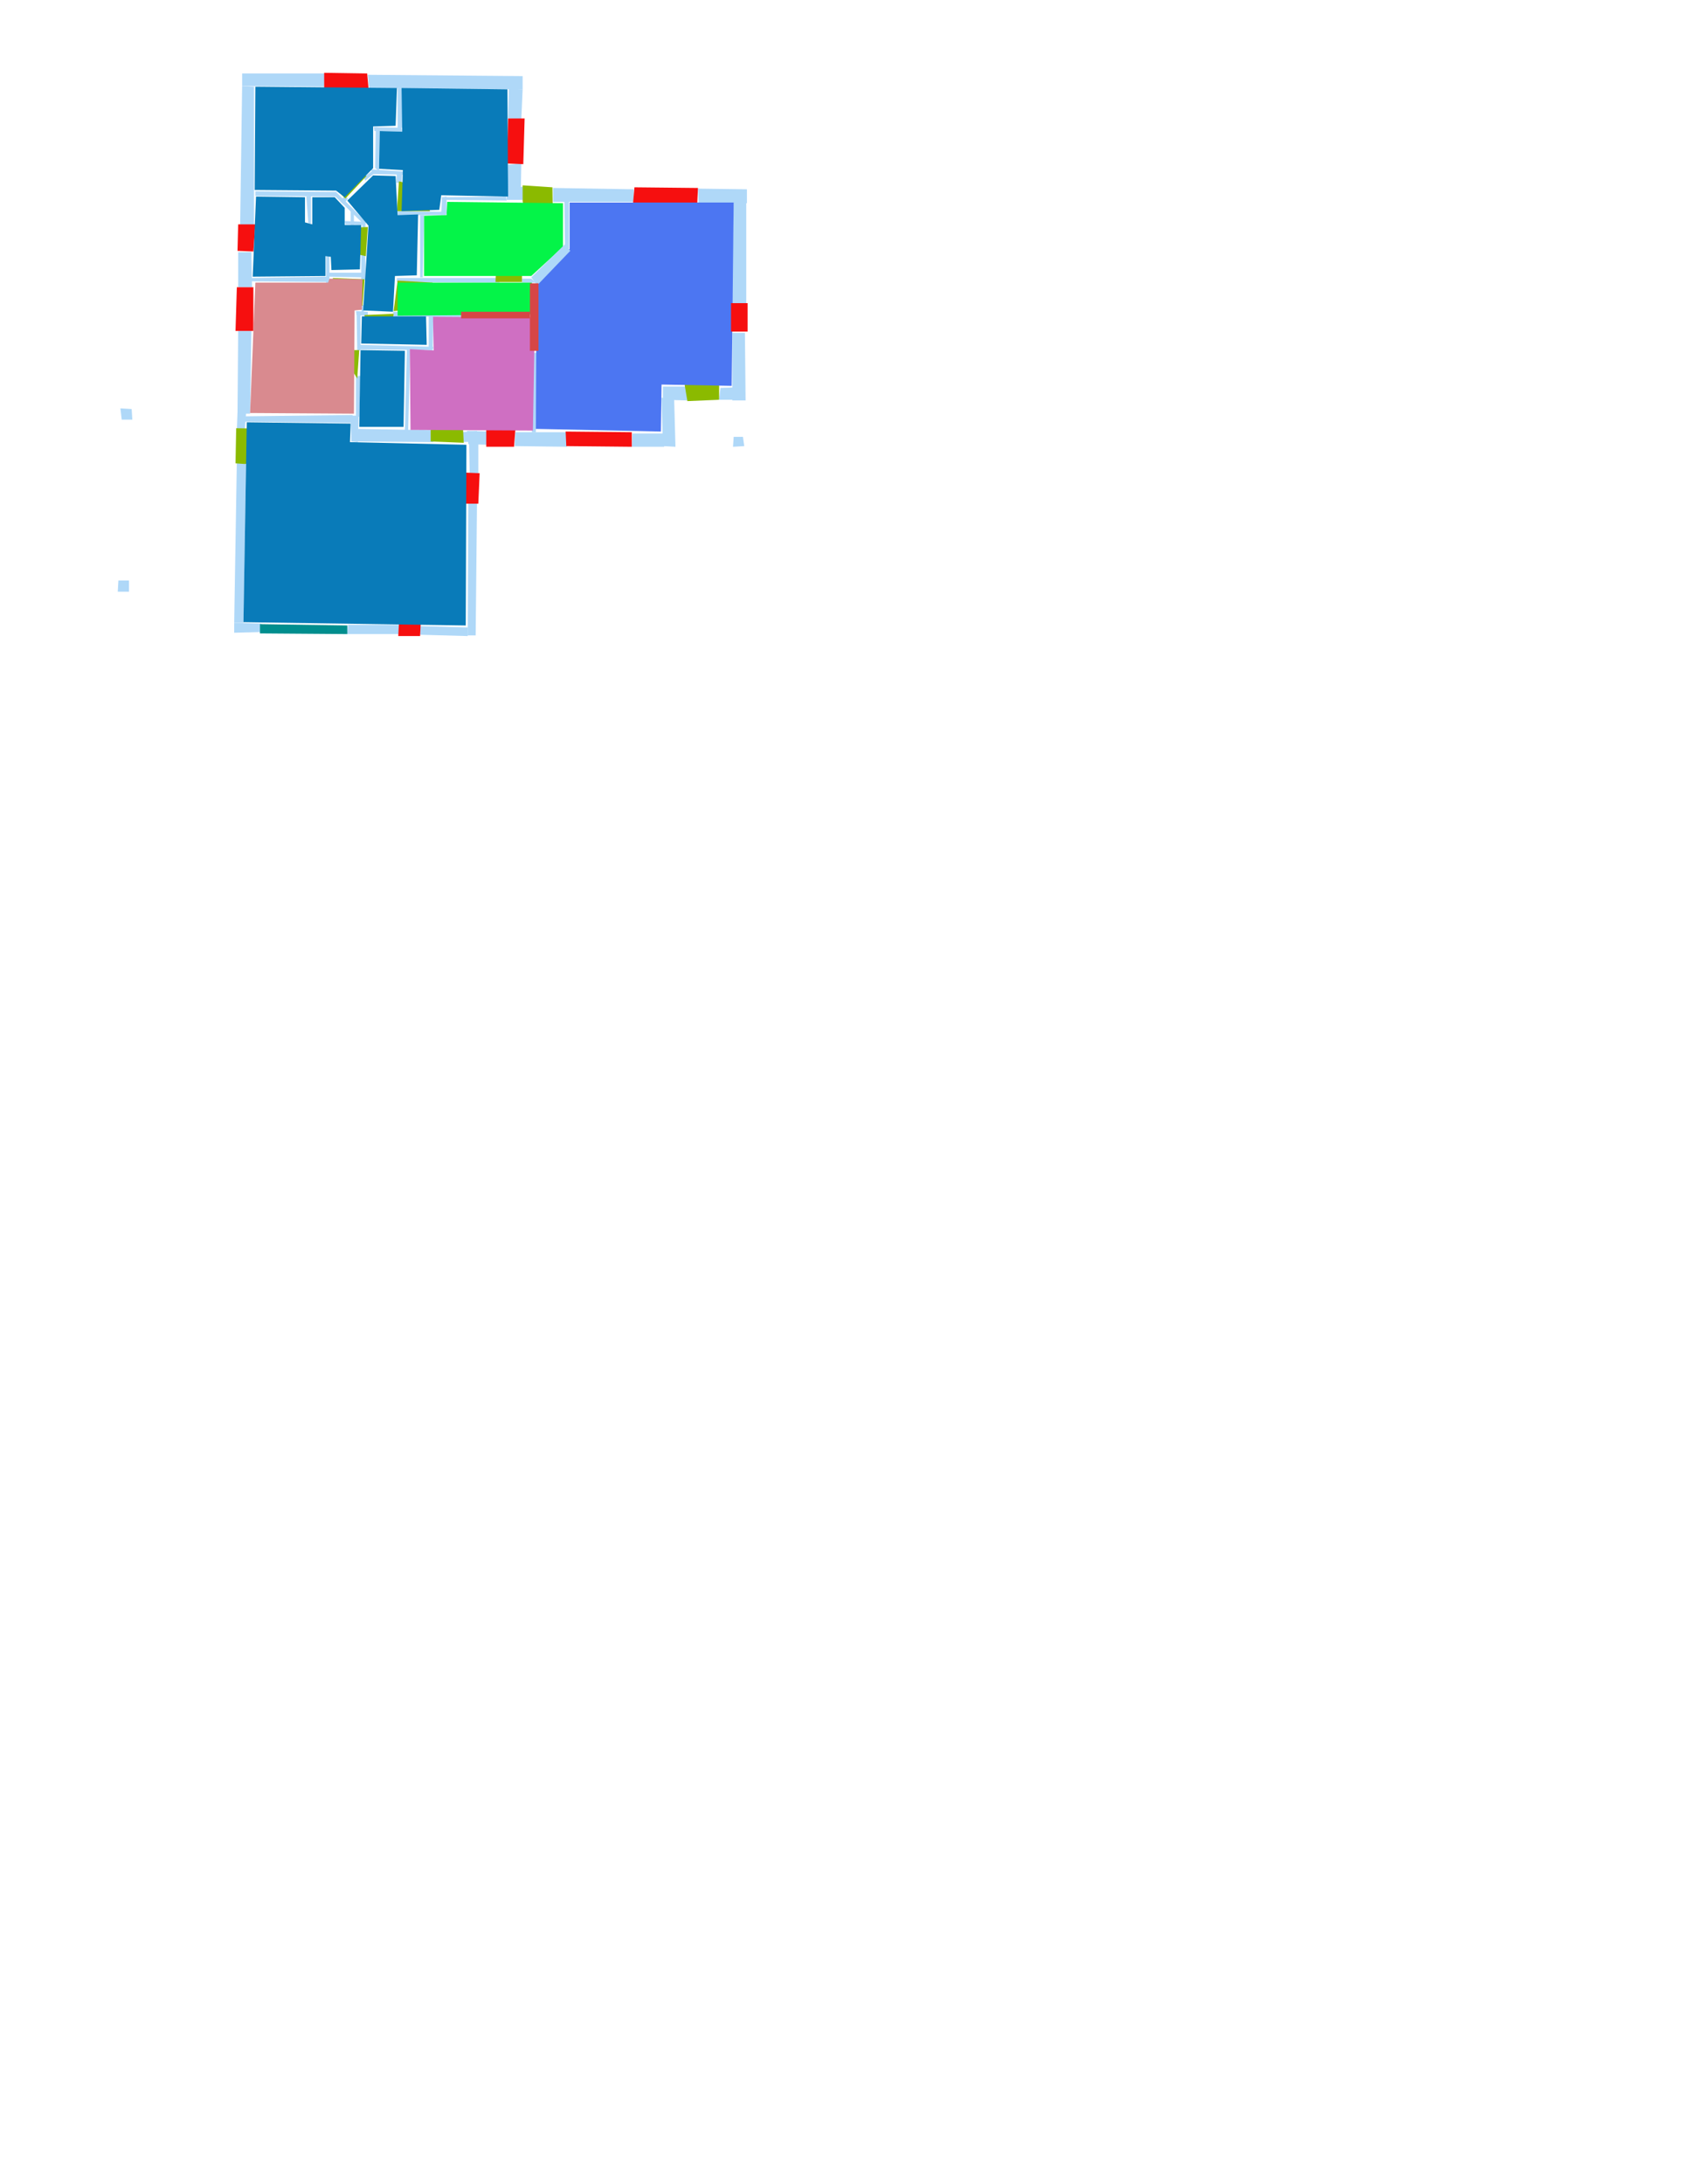 <ns0:svg xmlns:ns0="http://www.w3.org/2000/svg" version="1.1" width="2550" height="3300">
<ns0:width>1318</ns0:width>
<ns0:height>1229</ns0:height>
<ns0:nclasslabel>50</ns0:nclasslabel>
<ns0:nclassappear>6</ns0:nclassappear>
<ns0:class>Bidet-1</ns0:class>
<ns0:class>Bidet-2</ns0:class>
<ns0:class>Bidet-3</ns0:class>
<ns0:class>Bidet-4</ns0:class>
<ns0:class>Door</ns0:class>
<ns0:class>Door-1</ns0:class>
<ns0:class>Door-23</ns0:class>
<ns0:class>Oven-1</ns0:class>
<ns0:class>Oven-2</ns0:class>
<ns0:class>Oven-3</ns0:class>
<ns0:class>Oven-4</ns0:class>
<ns0:class>Parking</ns0:class>
<ns0:class>Roof</ns0:class>
<ns0:class>Room</ns0:class>
<ns0:class>Separation</ns0:class>
<ns0:class>Sink-1</ns0:class>
<ns0:class>Sink-11</ns0:class>
<ns0:class>Sink-12</ns0:class>
<ns0:class>Sink-13</ns0:class>
<ns0:class>Sink-14</ns0:class>
<ns0:class>Sink-2</ns0:class>
<ns0:class>Sink-3</ns0:class>
<ns0:class>Sink-4</ns0:class>
<ns0:class>Sink-5</ns0:class>
<ns0:class>Sink-6</ns0:class>
<ns0:class>Sofa-1</ns0:class>
<ns0:class>Sofa-3</ns0:class>
<ns0:class>Sofa-4</ns0:class>
<ns0:class>Sofa-5</ns0:class>
<ns0:class>Sofa-6</ns0:class>
<ns0:class>Sofa-7</ns0:class>
<ns0:class>Sofa-8</ns0:class>
<ns0:class>Sofa-9</ns0:class>
<ns0:class>Stairs-1</ns0:class>
<ns0:class>Table-1</ns0:class>
<ns0:class>Table-2</ns0:class>
<ns0:class>Table-3</ns0:class>
<ns0:class>Table-4</ns0:class>
<ns0:class>Table-5</ns0:class>
<ns0:class>Table-6</ns0:class>
<ns0:class>Table-7</ns0:class>
<ns0:class>Text</ns0:class>
<ns0:class>Tub-1</ns0:class>
<ns0:class>Tub-3</ns0:class>
<ns0:class>TV-1</ns0:class>
<ns0:class>TV-2</ns0:class>
<ns0:class>Wall</ns0:class>
<ns0:class>Wall-1</ns0:class>
<ns0:class>Wallieee</ns0:class>
<ns0:class>Window</ns0:class>
<ns0:polygon class="Wall" fill="#AFD8F8" id="0" transcription="" points="790,115 556,113 558,133 790,135 " />
<ns0:polygon class="Wall" fill="#AFD8F8" id="1" transcription="" points="768,179 788,180 790,135 769,134 " />
<ns0:polygon class="Wall" fill="#AFD8F8" id="2" transcription="" points="366,130 384,131 384,340 363,340 " />
<ns0:polygon class="Wall" fill="#AFD8F8" id="3" transcription="" points="490,131 366,130 366,111 491,111 " />
<ns0:polygon class="Wall" fill="#AFD8F8" id="4" transcription="" points="836,305 958,305 958,286 836,284 " />
<ns0:polygon class="Wall" fill="#AFD8F8" id="5" transcription="" points="767,284 793,282 791,302 766,302 " />
<ns0:polygon class="Wall" fill="#AFD8F8" id="6" transcription="" points="1107,605 1127,605 1126,503 1107,503 " />
<ns0:polygon class="Window" fill="#f60f0f" id="7" transcription="" points="490,110 490,134 557,133 555,111 " />
<ns0:polygon class="Wall" fill="#AFD8F8" id="8" transcription="" points="768,249 788,247 787,300 766,300 " />
<ns0:polygon class="Wall" fill="#AFD8F8" id="9" transcription="" points="1055,285 1129,286 1129,307 1056,306 " />
<ns0:polygon class="Wall" fill="#AFD8F8" id="10" transcription="" points="1106,460 1128,460 1128,301 1109,301 " />
<ns0:polygon class="Wall" fill="#AFD8F8" id="11" transcription="" points="1002,584 1037,584 1039,605 1002,604 " />
<ns0:polygon class="Wall" fill="#AFD8F8" id="12" transcription="" points="1021,675 1019,602 1000,601 1002,674 " />
<ns0:polygon class="Wall" fill="#AFD8F8" id="13" transcription="" points="956,655 1003,655 1004,675 955,675 " />
<ns0:polygon class="Wall" fill="#AFD8F8" id="14" transcription="" points="779,653 857,653 857,675 778,674 " />
<ns0:polygon class="Wall" fill="#AFD8F8" id="15" transcription="" points="719,960 721,760 708,758 707,960 " />
<ns0:polygon class="Wall" fill="#AFD8F8" id="16" transcription="" points="635,946 707,948 707,961 635,959 " />
<ns0:polygon class="Wall" fill="#AFD8F8" id="17" transcription="" points="723,717 710,716 709,668 723,667 " />
<ns0:polygon class="Wall" fill="#AFD8F8" id="18" transcription="" points="736,672 708,671 706,651 737,652 " />
<ns0:polygon class="Wall" fill="#AFD8F8" id="19" transcription="" points="696,653 697,668 722,667 721,651 " />
<ns0:polygon class="Wall" fill="#AFD8F8" id="20" transcription="" points="526,944 604,944 605,958 525,958 " />
<ns0:polygon class="Wall" fill="#AFD8F8" id="21" transcription="" points="395,942 354,941 354,956 394,955 " />
<ns0:polygon class="Wall" fill="#AFD8F8" id="22" transcription="" points="358,696 354,941 368,941 372,698 " />
<ns0:polygon class="Wall" fill="#AFD8F8" id="23" transcription="" points="179,877 195,877 195,894 178,894 " />
<ns0:polygon class="Wall" fill="#AFD8F8" id="24" transcription="" points="182,617 199,618 200,634 184,634 " />
<ns0:polygon class="Wall" fill="#AFD8F8" id="25" transcription="" points="360,500 380,500 378,625 359,625 " />
<ns0:polygon class="Wall" fill="#AFD8F8" id="26" transcription="" points="358,650 370,649 372,624 359,623 " />
<ns0:polygon class="Wall" fill="#AFD8F8" id="27" transcription="" points="360,381 380,381 381,434 360,434 " />
<ns0:polygon class="Wall" fill="#AFD8F8" id="28" transcription="" points="655,668 539,667 541,648 654,650 " />
<ns0:polygon class="Wall" fill="#AFD8F8" id="29" transcription="" points="531,667 530,628 542,628 541,668 " />
<ns0:polygon class="Wall" fill="#AFD8F8" id="30" transcription="" points="369,629 370,637 533,639 533,627 " />
<ns0:polygon class="Wall" fill="#AFD8F8" id="31" transcription="" points="538,568 545,568 543,630 538,628 " />
<ns0:polygon class="Wall" fill="#AFD8F8" id="32" transcription="" points="805,533 813,533 810,653 804,653 " />
<ns0:polygon class="Wall" fill="#AFD8F8" id="33" transcription="" points="755,420 600,420 600,426 755,427 " />
<ns0:polygon class="Wall" fill="#AFD8F8" id="34" transcription="" points="635,325 641,325 639,419 635,419 " />
<ns0:polygon class="Wall" fill="#AFD8F8" id="35" transcription="" points="601,319 601,325 674,325 675,320 " />
<ns0:polygon class="Wall" fill="#AFD8F8" id="36" transcription="" points="668,298 675,297 675,323 667,325 " />
<ns0:polygon class="Wall" fill="#AFD8F8" id="37" transcription="" points="668,298 765,297 766,303 668,302 " />
<ns0:polygon class="Wall" fill="#AFD8F8" id="38" transcription="" points="789,421 789,427 810,427 803,421 " />
<ns0:polygon class="Wall" fill="#AFD8F8" id="39" transcription="" points="860,376 854,373 853,304 860,304 " />
<ns0:polygon class="Wall" fill="#AFD8F8" id="40" transcription="" points="599,276 607,277 608,260 600,259 " />
<ns0:polygon class="Wall" fill="#AFD8F8" id="41" transcription="" points="561,256 610,259 609,264 563,263 " />
<ns0:polygon class="Wall" fill="#AFD8F8" id="42" transcription="" points="568,192 574,193 573,258 567,254 " />
<ns0:polygon class="Wall" fill="#AFD8F8" id="43" transcription="" points="608,199 566,198 565,192 607,193 " />
<ns0:polygon class="Wall" fill="#AFD8F8" id="44" transcription="" points="608,193 608,133 601,133 601,195 " />
<ns0:polygon class="Wall" fill="#AFD8F8" id="45" transcription="" points="550,268 552,273 567,261 564,257 " />
<ns0:polygon class="Wall" fill="#AFD8F8" id="46" transcription="" points="386,289 509,290 508,297 386,296 " />
<ns0:polygon class="Wall" fill="#AFD8F8" id="47" transcription="" points="470,338 466,337 463,297 470,296 " />
<ns0:polygon class="Wall" fill="#AFD8F8" id="48" transcription="" points="549,338 553,335 509,291 506,296 " />
<ns0:polygon class="Wall" fill="#AFD8F8" id="49" transcription="" points="526,300 521,296 514,304 519,309 " />
<ns0:polygon class="Wall" fill="#AFD8F8" id="50" transcription="" points="530,340 535,340 535,317 530,318 " />
<ns0:polygon class="Wall" fill="#AFD8F8" id="51" transcription="" points="521,334 548,335 552,340 522,339 " />
<ns0:polygon class="Wall" fill="#AFD8F8" id="52" transcription="" points="548,345 552,346 553,335 547,336 " />
<ns0:polygon class="Wall" fill="#AFD8F8" id="53" transcription="" points="494,426 380,425 380,420 495,418 " />
<ns0:polygon class="Wall" fill="#AFD8F8" id="54" transcription="" points="493,387 498,387 498,427 493,428 " />
<ns0:polygon class="Wall" fill="#AFD8F8" id="55" transcription="" points="552,384 546,383 546,423 553,423 " />
<ns0:polygon class="Wall" fill="#AFD8F8" id="56" transcription="" points="498,418 547,419 547,412 497,412 " />
<ns0:polygon class="Wall" fill="#AFD8F8" id="57" transcription="" points="615,528 620,529 617,652 612,651 " />
<ns0:polygon class="Wall" fill="#AFD8F8" id="58" transcription="" points="544,521 655,524 654,529 543,528 " />
<ns0:polygon class="Wall" fill="#AFD8F8" id="59" transcription="" points="539,473 545,472 545,529 540,530 " />
<ns0:polygon class="Wall" fill="#AFD8F8" id="60" transcription="" points="556,471 538,470 539,476 556,477 " />
<ns0:polygon class="Wall" fill="#AFD8F8" id="61" transcription="" points="547,461 550,461 550,475 546,477 " />
<ns0:polygon class="Wall" fill="#AFD8F8" id="62" transcription="" points="594,471 697,472 698,479 595,478 " />
<ns0:polygon class="Wall" fill="#AFD8F8" id="63" transcription="" points="648,478 655,478 654,529 648,529 " />
<ns0:polygon class="Door" fill="#8BBA00" id="64" transcription="" points="789,381 789,426 749,426 750,401 763,387 " />
<ns0:polygon class="Door" fill="#8BBA00" id="65" transcription="" points="836,350 835,283 790,280 790,286 790,292 790,304 795,328 815,345 " />
<ns0:polygon class="Door" fill="#8BBA00" id="66" transcription="" points="654,427 601,424 595,470 628,467 646,454 " />
<ns0:polygon class="Door" fill="#8BBA00" id="67" transcription="" points="503,420 551,422 548,462 524,458 508,444 " />
<ns0:polygon class="Door" fill="#8BBA00" id="68" transcription="" points="490,268 522,300 554,266 535,256 507,255 " />
<ns0:polygon class="Door" fill="#8BBA00" id="69" transcription="" points="505,345 556,343 553,387 525,381 504,359 " />
<ns0:polygon class="Door" fill="#8BBA00" id="70" transcription="" points="650,319 600,319 603,274 625,279 641,294 " />
<ns0:polygon class="Door" fill="#8BBA00" id="71" transcription="" points="554,518 551,476 595,474 592,500 580,514 " />
<ns0:polygon class="Door" fill="#8BBA00" id="72" transcription="" points="517,534 540,572 543,529 528,529 " />
<ns0:polygon class="Door" fill="#8BBA00" id="73" transcription="" points="651,607 651,667 701,669 700,650 695,625 671,607 " />
<ns0:polygon class="Door" fill="#8BBA00" id="74" transcription="" points="422,648 357,647 356,700 370,701 394,697 416,675 " />
<ns0:polygon class="Parking" fill="#008E8E" id="75" transcription="" points="393,943 393,957 525,958 525,945 " />
<ns0:polygon class="Window" fill="#f60f0f" id="76" transcription="" points="603,942 602,961 635,961 636,941 " />
<ns0:polygon class="Window" fill="#f60f0f" id="77" transcription="" points="702,761 723,761 725,715 701,714 " />
<ns0:polygon class="Window" fill="#f60f0f" id="78" transcription="" points="735,649 735,675 777,675 779,649 " />
<ns0:polygon class="Window" fill="#f60f0f" id="79" transcription="" points="855,652 856,674 955,675 955,653 " />
<ns0:polygon class="Door" fill="#8BBA00" id="80" transcription="" points="1087,534 1087,604 1039,606 1035,582 1044,556 1063,538 " />
<ns0:polygon class="Wall" fill="#AFD8F8" id="81" transcription="" points="1109,660 1123,660 1125,674 1108,675 " />
<ns0:polygon class="Wall" fill="#AFD8F8" id="82" transcription="" points="1087,604 1089,586 1123,585 1123,604 " />
<ns0:polygon class="Window" fill="#f60f0f" id="83" transcription="" points="959,283 957,306 1054,307 1055,284 " />
<ns0:polygon class="Window" fill="#f60f0f" id="84" transcription="" points="768,179 793,179 791,248 766,247 " />
<ns0:polygon class="Window" fill="#f60f0f" id="85" transcription="" points="360,339 386,339 383,380 359,379 " />
<ns0:polygon class="Window" fill="#f60f0f" id="86" transcription="" points="358,434 383,434 383,500 356,500 " />
<ns0:polygon class="Room" fill="#097bb9" id="87" transcription="" points="705,672 704,945 368,940 373,638 530,640 529,668 " />
<ns0:polygon class="bedRoom" fill="#d98a8f" id="88" transcription="" points="386,427 378,624 535,625 536,469 547,468 548,422 498,421 496,427 " />
<ns0:polygon class="Room" fill="#097bb9" id="89" transcription="" points="387,297 382,418 492,417 492,387 500,388 501,408 544,407 546,340 521,340 521,314 506,298 472,298 472,339 461,336 461,298 " />
<ns0:polygon class="Room" fill="#097bb9" id="90" transcription="" points="386,131 385,287 508,288 521,298 564,254 564,191 598,190 600,133 " />
<ns0:polygon class="Room" fill="#097bb9" id="91" transcription="" points="607,133 608,199 574,198 573,255 609,257 607,319 664,317 667,295 768,297 767,135 " />
<ns0:polygon class="Room" fill="#097bb9" id="92" transcription="" points="564,265 525,303 557,341 549,469 594,471 597,417 630,416 632,324 601,325 598,266 " />
<ns0:polygon class="Room" fill="#097bb9" id="93" transcription="" points="644,478 547,478 546,519 645,521 " />
<ns0:polygon class="Room" fill="#097bb9" id="94" transcription="" points="545,529 543,645 610,645 612,530 " />
<ns0:polygon class="livingRoom" fill="#04f448" id="95" transcription="" points="675,325 641,326 641,417 803,417 851,373 851,307 676,305 " />
<ns0:polygon class="kitchen" fill="#4c76f2" id="96" transcription="" points="1109,306 1106,583 1000,581 999,652 810,648 811,428 861,376 861,306 " />
<ns0:polygon class="Window" fill="#f60f0f" id="98" transcription="" points="1105,458 1130,458 1130,501 1105,501 " />
<ns0:polygon class="Wall" fill="#AFD8F8" id="99" transcription="" points="854,369 803,419 812,431 862,379 " />
<ns0:polygon class="bathRoom" fill="#cf6fc2" id="100" transcription="" points="654.5,478.5 808.5,479.5 805.5,650.5 620.5,649.5 619.5,527.5 655.5,529.5 " />
<ns0:polygon class="livingRoom" fill="#04f448" id="101" transcription="" points="601,427 804,427 806,475 601,477 " />
<ns0:polygon class="Separation" fill="#D64646" id="102" transcription="" points="697,471 801,471 801,481 697,481 " />
<ns0:polygon class="Separation" fill="#D64646" id="103" transcription="" points="801,428 814,428 814,530 801,530 " />
<ns0:relation type="incident" objects="7,0" />
<ns0:relation type="incident" objects="1,0" />
<ns0:relation type="incident" objects="84,1" />
<ns0:relation type="incident" objects="8,84" />
<ns0:relation type="incident" objects="8,5" />
<ns0:relation type="incident" objects="65,5" />
<ns0:relation type="incident" objects="4,65" />
<ns0:relation type="incident" objects="4,83" />
<ns0:relation type="incident" objects="9,83" />
<ns0:relation type="incident" objects="10,9" />
<ns0:relation type="incident" objects="10,98" />
<ns0:relation type="incident" objects="6,98" />
<ns0:relation type="incident" objects="80,82" />
<ns0:relation type="incident" objects="82,80" />
<ns0:relation type="incident" objects="11,80" />
<ns0:relation type="incident" objects="12,11" />
<ns0:relation type="incident" objects="13,12" />
<ns0:relation type="incident" objects="13,12" />
<ns0:relation type="incident" objects="79,13" />
<ns0:relation type="incident" objects="14,79" />
<ns0:relation type="incident" objects="78,14" />
<ns0:relation type="incident" objects="18,78" />
<ns0:relation type="incident" objects="17,18" />
<ns0:relation type="incident" objects="77,17" />
<ns0:relation type="incident" objects="15,77" />
<ns0:relation type="incident" objects="16,15" />
<ns0:relation type="incident" objects="76,16" />
<ns0:relation type="incident" objects="20,76" />
<ns0:relation type="incident" objects="76,20" />
<ns0:relation type="incident" objects="75,20" />
<ns0:relation type="incident" objects="21,75" />
<ns0:relation type="incident" objects="22,21" />
<ns0:relation type="incident" objects="74,22" />
<ns0:relation type="incident" objects="25,26" />
<ns0:relation type="incident" objects="86,25" />
<ns0:relation type="incident" objects="27,86" />
<ns0:relation type="incident" objects="85,2" />
<ns0:relation type="incident" objects="27,85" />
<ns0:relation type="incident" objects="3,2" />
<ns0:relation type="incident" objects="7,3" />
<ns0:relation type="incident" objects="18,19" />
<ns0:relation type="incident" objects="73,19" />
<ns0:relation type="incident" objects="28,73" />
<ns0:relation type="incident" objects="28,29" />
<ns0:relation type="incident" objects="30,29" />
<ns0:relation type="incident" objects="26,30" />
<ns0:relation type="incident" objects="31,29" />
<ns0:relation type="incident" objects="72,31" />
<ns0:relation type="incident" objects="59,72" />
<ns0:relation type="incident" objects="58,72" />
<ns0:relation type="incident" objects="58,57" />
<ns0:relation type="incident" objects="57,28" />
<ns0:relation type="incident" objects="63,58" />
<ns0:relation type="incident" objects="62,63" />
<ns0:relation type="incident" objects="60,59" />
<ns0:relation type="incident" objects="61,60" />
<ns0:relation type="incident" objects="32,14" />
<ns0:relation type="incident" objects="62,66" />
<ns0:relation type="incident" objects="67,61" />
<ns0:relation type="incident" objects="55,67" />
<ns0:relation type="incident" objects="56,55" />
<ns0:relation type="incident" objects="54,56" />
<ns0:relation type="incident" objects="54,53" />
<ns0:relation type="incident" objects="27,53" />
<ns0:relation type="incident" objects="66,33" />
<ns0:relation type="incident" objects="34,33" />
<ns0:relation type="incident" objects="33,64" />
<ns0:relation type="incident" objects="38,64" />
<ns0:relation type="incident" objects="34,35" />
<ns0:relation type="incident" objects="70,35" />
<ns0:relation type="incident" objects="37,36" />
<ns0:relation type="incident" objects="35,36" />
<ns0:relation type="incident" objects="40,70" />
<ns0:relation type="incident" objects="41,40" />
<ns0:relation type="incident" objects="41,45" />
<ns0:relation type="incident" objects="42,45" />
<ns0:relation type="incident" objects="41,42" />
<ns0:relation type="incident" objects="68,45" />
<ns0:relation type="incident" objects="68,49" />
<ns0:relation type="incident" objects="48,49" />
<ns0:relation type="incident" objects="50,48" />
<ns0:relation type="incident" objects="52,48" />
<ns0:relation type="incident" objects="51,50" />
<ns0:relation type="incident" objects="51,48" />
<ns0:relation type="incident" objects="51,52" />
<ns0:relation type="incident" objects="69,52" />
<ns0:relation type="incident" objects="69,55" />
<ns0:relation type="incident" objects="46,48" />
<ns0:relation type="incident" objects="47,46" />
<ns0:relation type="incident" objects="2,46" />
<ns0:relation type="incident" objects="39,4" />
<ns0:relation type="incident" objects="99,39" />
<ns0:relation type="incident" objects="38,99" />
<ns0:relation type="incident" objects="60,71" />
<ns0:relation type="incident" objects="62,71" />
<ns0:relation type="incident" objects="74,26" />
<ns0:relation type="incident" objects="42,43" />
<ns0:relation type="incident" objects="44,43" />
<ns0:relation type="incident" objects="0,44" />
<ns0:relation type="neighbour" objects="87,88" />
<ns0:relation type="neighbour" objects="87,94" />
<ns0:relation type="neighbour" objects="88,94" />
<ns0:relation type="neighbour" objects="94,93" />
<ns0:relation type="neighbour" objects="88,93" />
<ns0:relation type="neighbour" objects="93,92" />
<ns0:relation type="neighbour" objects="88,92" />
<ns0:relation type="neighbour" objects="89,88" />
<ns0:relation type="neighbour" objects="92,95" />
<ns0:relation type="neighbour" objects="89,92" />
<ns0:relation type="neighbour" objects="96,95" />
<ns0:relation type="neighbour" objects="91,95" />
<ns0:relation type="neighbour" objects="90,91" />
<ns0:relation type="neighbour" objects="90,89" />
<ns0:relation type="neighbour" objects="90,92" />
<ns0:relation type="neighbour" objects="91,92" />
<ns0:relation type="access" objects="90,68,92" />
<ns0:relation type="access" objects="91,70,92" />
<ns0:relation type="access" objects="89,69,92" />
<ns0:relation type="access" objects="88,67,92" />
<ns0:relation type="access" objects="92,71,93" />
<ns0:relation type="access" objects="94,72,88" />
<ns0:relation type="access" objects="87,74,87" />
<ns0:relation type="access" objects="96,80,96" />
<ns0:relation type="neighbour" objects="101,96" />
<ns0:relation type="neighbour" objects="96,100" />
<ns0:relation type="neighbour" objects="100,101" />
<ns0:relation type="neighbour" objects="100,94" />
<ns0:relation type="neighbour" objects="100,93" />
<ns0:relation type="neighbour" objects="101,92" />
<ns0:relation type="neighbour" objects="101,95" />
<ns0:relation type="neighbour" objects="96,95" />
<ns0:relation type="incident" objects="103,99" />
<ns0:relation type="incident" objects="103,38" />
<ns0:relation type="incident" objects="103,32" />
<ns0:relation type="incident" objects="102,103" />
<ns0:relation type="incident" objects="102,62" />
<ns0:relation type="access" objects="92,66,101" />
<ns0:relation type="access" objects="100,73,87" />
<ns0:relation type="neighbour" objects="101,93" />
<ns0:relation type="surround" objects="2,3,7,0,44,43,42,45,68,49,48,46,2,90" />
<ns0:relation type="surround" objects="0,1,84,8,37,36,35,70,40,41,42,43,44,0,91" />
<ns0:relation type="surround" objects="48,49,68,45,41,40,70,35,34,33,66,62,71,60,61,67,55,69,52,48,92" />
<ns0:relation type="surround" objects="65,4,39,99,38,64,33,34,35,36,37,5,65,95" />
<ns0:relation type="surround" objects="2,46,48,52,69,55,56,54,53,27,85,2,89" />
<ns0:relation type="surround" objects="27,86,25,30,31,72,59,60,61,67,55,56,54,53,27,88" />
<ns0:relation type="surround" objects="30,26,74,22,21,75,20,76,16,15,77,17,19,73,28,29,30,87" />
<ns0:relation type="surround" objects="28,57,58,59,72,31,29,28,94" />
<ns0:relation type="surround" objects="28,57,58,63,62,102,103,32,14,78,18,19,73,28,100" />
<ns0:relation type="surround" objects="59,58,63,62,71,60,59,93" />
<ns0:relation type="surround" objects="33,64,38,103,102,62,66,33,101" />
<ns0:relation type="surround" objects="99,39,4,83,9,10,98,6,82,80,11,12,13,79,14,32,103,99,96" />
<ns0:relation type="outerP" objects="3,7,0,1,84,8,5,65,4,83,9,10,98,6,82,80,11,12,13,79,14,78,18,17,77,15,16,76,20,75,21,22,74,26,25,86,27,85,2" />
<ns0:relation type="access" objects="100,103,96" />
<ns0:relation type="access" objects="101,103,96" />
<ns0:relation type="access" objects="100,102,101" />
<ns0:relation type="access" objects="101,64,95" />
<ns0:relation type="access" objects="95,65,95" />
</ns0:svg>